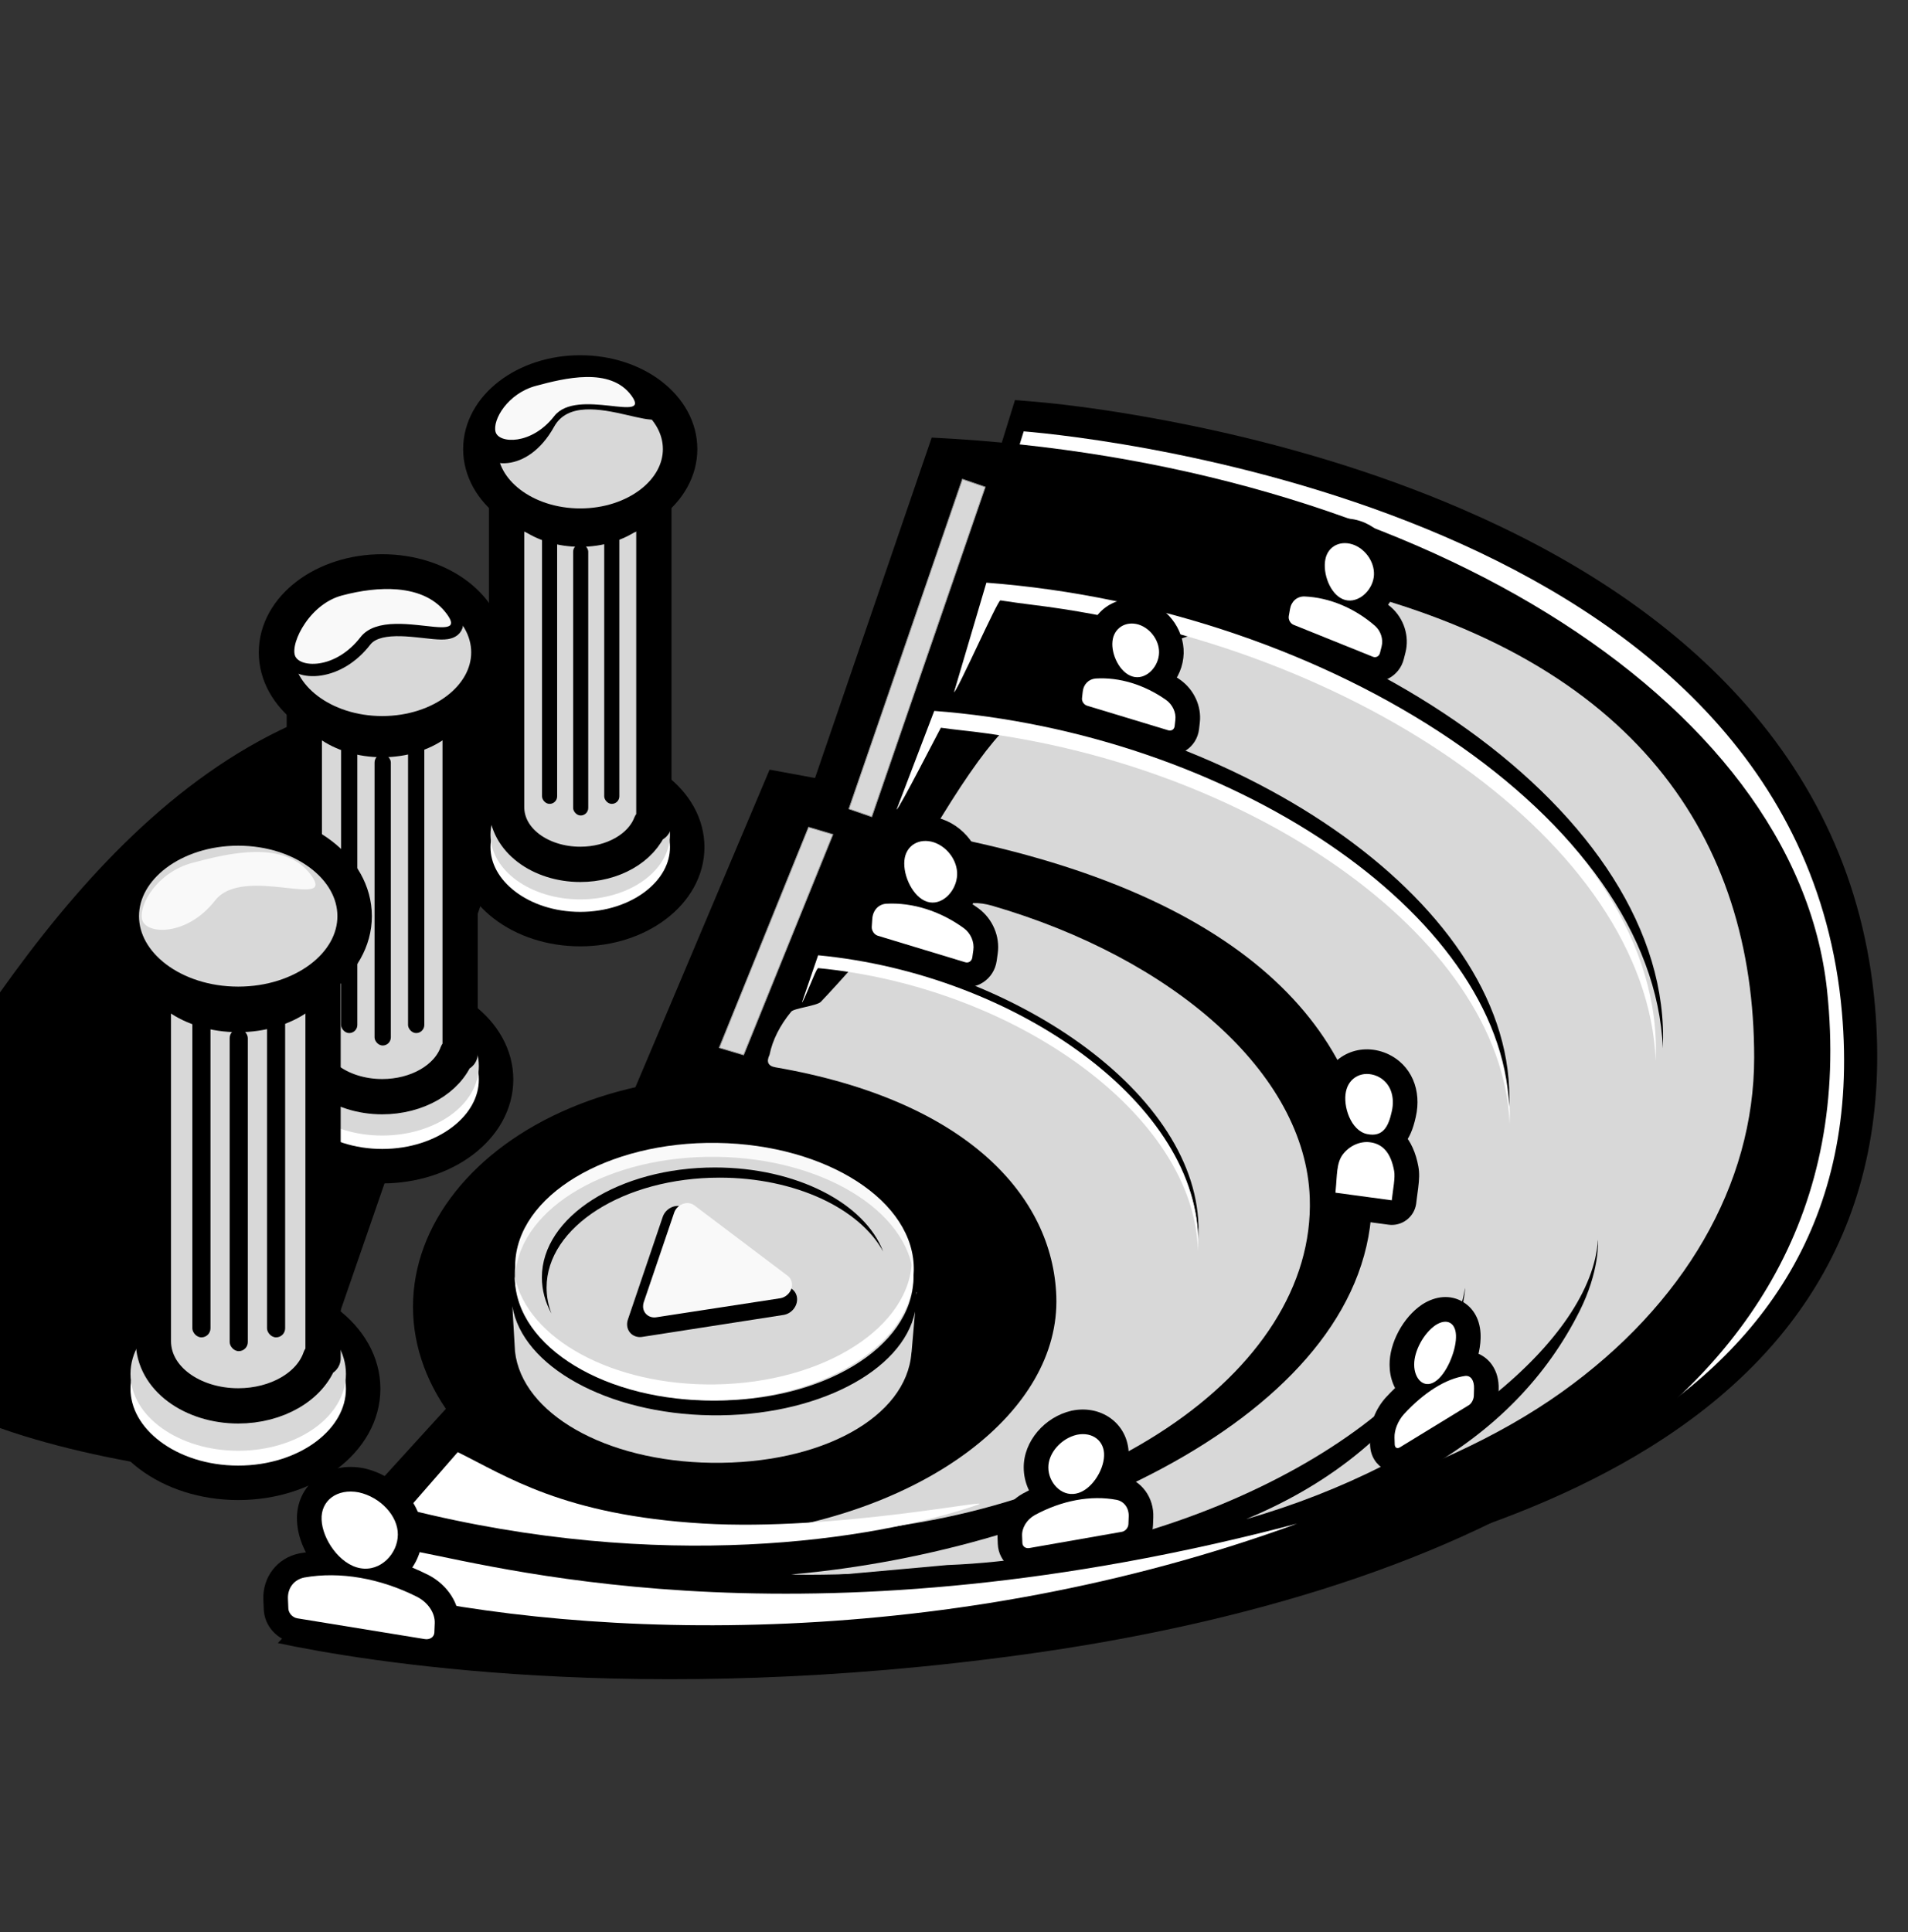 <?xml version="1.0" encoding="UTF-8"?>
<svg width="2326px" height="2355px" viewBox="0 0 2326 2355" version="1.1" xmlns="http://www.w3.org/2000/svg" xmlns:xlink="http://www.w3.org/1999/xlink">
    <rect x="0" y="0" width="2326" height="2355" fill="#333333" stroke="none"/>
    <!-- Generator: Sketch 53.2 (72643) - https://sketchapp.com -->
    <title>Blog_illustrations Copy 4</title>
    <desc>Created with Sketch.</desc>
    <g id="Blog_illustrations-Copy-4" stroke="none" stroke-width="1" fill="none" fill-rule="evenodd">
        <g id="Group-3" transform="translate(-184, 435)">
            <path d="M129.117,1240.78 L416.294,410.294 C571.445,423.573 752.994,455.978 853.821,521.816 C942.548,579.752 964.372,666.367 911.791,749.847 C780.933,957.602 590.639,1307.374 271.26,1361.895 C176.235,1378.116 67.607,1332.091 4.17443857e-13,1312.043 L129.117,1240.78 Z" id="Path-Copy-10" stroke="#000000" stroke-width="10" fill="#000000" transform="translate(470, 887.794) rotate(180) translate(-470, -887.794) "></path>
            <ellipse id="Oval" fill="#000000" cx="1071.969" cy="1157.736" rx="384.5" ry="280"></ellipse>
            <path d="M728.42,1357.544 L878.581,1189.04 C970.101,1062.726 1029.695,966.551 1057.131,901.333 L1071.721,866.651 C1096.198,808.464 1153.195,672.386 1242.704,458.437 L1250.466,439.884 L1298.236,450.13 L1421.332,52.618 L1440.703,54.204 C1487.951,58.072 1555.157,67.216 1631.52,82.746 C1746.684,106.167 1860.071,139.69 1965.433,185.1 C2098.183,242.314 2210.401,315.166 2295.774,405.697 C2396.225,512.216 2456.467,640.181 2469.703,790.651 C2480.973,918.785 2457.725,1029.787 2402.511,1124.356 C2352.241,1210.456 2276.216,1281.783 2177.112,1340.001 C2089.886,1391.241 1985.762,1431.818 1865.772,1463.646 C1764.91,1490.4 1655.395,1510.408 1533.062,1526.068 C1339.886,1550.797 1158.505,1554.202 991.545,1541.082 C926.743,1535.99 866.561,1528.566 811.299,1519.405 C769.211,1512.428 732.771,1504.924 702.097,1497.447 L662.474,1487.79 L763.6,1376.618 L728.42,1357.544 Z" id="Path" fill="#000000" fill-rule="nonzero"></path>
            <path d="M1431.957,90.775 L1309.204,487.293 L1259.896,476.714 C1171.212,688.755 1114.741,823.617 1090.482,881.3 L1076.028,915.67 C1047.898,982.559 987.801,1079.518 895.737,1206.547 L766.317,1351.819 L801.452,1370.875 L707.852,1473.802 C799.493,1496.146 1099.256,1555.856 1522.368,1501.677 C1945.481,1447.498 2474.12,1306.741 2429.453,798.782 C2375.773,188.317 1521.816,98.135 1431.957,90.775 Z" id="Path" fill="#FFFFFF" fill-rule="nonzero"></path>
            <path d="M1332.947,96.007 C1916.341,134.783 2380.843,432.266 2412.516,788.426 C2460.278,1325.502 1895.727,1523.377 1422.104,1580.648 C948.482,1637.919 612.934,1574.801 510.354,1551.183 L615.127,1442.383 L575.798,1422.24 L720.668,1268.679 C823.722,1134.402 890.993,1031.911 922.481,961.206 C927.388,950.189 932.781,938.078 938.661,924.875 C965.816,863.901 1029.028,721.345 1128.299,497.206 L1183.493,508.388 L1332.947,96.007 Z" id="Path" fill="#000000" transform="translate(1462.854, 850.007) rotate(-1) translate(-1462.854, -850.007) "></path>
            <path d="M1682.863,334 C1751.817,339.167 1750.997,265.559 1813.601,280.736 C2177.953,369.062 2322.469,587.24 2322.469,854.049 C2322.469,1009.443 2236.51,1155.62 2088.178,1261.609 C1776.936,1484 1184.12,1486.61 1148.601,1484 C1480.55,1455.142 1856.469,1281.982 1856.469,1025.461 C1856.469,821.485 1698.185,650.673 1319.596,580.893 C1353.537,523.84 1381.519,483.352 1403.543,459.43 C1424.946,436.183 1503.925,447.975 1517,429 C1546.689,385.912 1613.909,328.833 1682.863,334 Z" id="Path" fill="#D8D8D8"></path>
            <path d="M1403.543,296.786 C1400.267,296.412 1350.305,409.064 1347,408.736 L1387.807,270.736 C1810.18,302.393 2202.688,563.28 2202.688,844.138 C2202.688,848.684 2202.602,853.216 2202.431,857.736 C2191.57,593.915 1837.559,350.541 1443.019,302.238 C1430.801,300.742 1417.643,298.925 1403.543,296.786 Z" id="Path" fill="#FFFFFF"></path>
            <path d="M1277,551.814 L1323.588,429.736 C1686.94,456.971 2024.601,681.414 2024.601,923.038 C2024.601,926.948 2024.527,930.848 2024.38,934.736 C2014.895,704.335 1701.211,492.062 1355.657,455.067 C1348.549,454.306 1340.33,453.283 1331,452 C1330.728,451.969 1279.57,552.064 1277,551.814 Z" id="Path" fill="#FFFFFF"></path>
            <path d="M1321.303,432.706 C1318.479,432.386 1315.643,432.086 1312.794,431.806 L1321.815,409 C1685.775,436.235 2024,660.678 2024,902.302 C2024,906.213 2023.926,910.112 2023.779,914 L2023.779,914 C2013.985,676.491 1680.389,458.244 1321.815,431.412 L1321.303,432.706 Z" id="Combined-Shape-Copy-8" fill="#000000"></path>
            <g id="Group-17" transform="translate(1666.689, 1280.058) rotate(1) translate(-1666.689, -1280.058) translate(1204.689, 1067.058)" fill="#000000">
                <path d="M923.726,0.935 C924.064,3.496 926.131,39.886 902.813,88.343 C826.998,245.893 659.2,358.264 349.101,397.024 C288.223,410.369 220.123,419.396 144.138,423.669 L0.92,425.935 C2.593,425.811 48.15,420.907 137.591,411.221 C453.577,393.45 743.883,209.981 762.728,62.258 C762.857,64.832 761.969,101.258 734.766,148.197 C686.114,232.148 610.792,300.791 500.825,348.902 C737.827,276.61 918.154,122.341 923.726,0.935 Z" id="Path"></path>
            </g>
            <path d="M1384.483,277.038 C1381.16,276.664 1377.821,276.314 1374.469,275.988 L1385.251,248.736 C1813.466,280.77 2211.402,544.769 2211.402,828.976 C2211.402,833.576 2211.315,838.163 2211.142,842.736 L2211.142,842.736 C2199.619,563.368 1807.129,306.658 1385.251,275.097 L1384.483,277.038 Z" id="Combined-Shape-Copy-12" fill="#000000"></path>
            <g id="Group-16" transform="translate(1422.561, 995.028) rotate(-2) translate(-1422.561, -995.028) translate(1065.061, 564.028)">
                <path d="M186.963,152.332 C260.683,157.621 273.137,82.113 340.051,104.164 C557.226,175.734 714.385,321.133 714.385,473.427 C714.385,687.982 432.605,861.914 85.012,861.914 C60.105,861.914 35.536,861.021 11.385,859.284 C231.712,840.535 401.397,723.824 401.397,582.646 C401.397,460.344 300.618,340.135 68.976,291.737 C60.06,289.874 57.821,284.732 62.257,276.31 C66.626,258.261 76.068,241.001 90.583,224.531 C94.034,220.615 122.217,218.534 126.975,213.931 C137.015,204.218 157.011,183.685 186.963,152.332 Z" id="Path" fill="#D8D8D8"></path>
                <g id="Group" transform="translate(341.629, 337.819) rotate(3) translate(-341.629, -337.819) translate(97.129, 154.819)">
                    <path d="M6.365,18.114 C4.427,17.89 2.481,17.679 0.527,17.483 L6.934,1.128 C256.763,20.004 488.927,175.558 488.927,343.02 C488.927,345.731 488.877,348.433 488.776,351.128 L488.776,351.128 C482.053,186.517 253.066,35.257 6.934,16.661 L6.365,18.114 Z" id="Combined-Shape-Copy-10" fill="#000000"></path>
                    <path d="M0.714,71.569 L19.42,13.788 C262.667,32.772 488.714,189.215 488.714,357.634 C488.714,360.36 488.665,363.078 488.566,365.788 C482.021,200.237 259.068,48.113 19.42,29.41 L19.07,30.335 C17.182,30.112 2.618,71.764 0.714,71.569 Z" id="Path-Copy-4" fill="#FFFFFF"></path>
                </g>
                <path d="M119.524,0.69 L1.364,265.485 L30.659,275.321 L148.82,10.526 L119.524,0.69 Z" id="Rectangle" stroke="#979797" fill="#D8D8D8"></path>
            </g>
            <rect id="Rectangle-Copy-7" stroke="#979797" fill="#D8D8D8" transform="translate(1301.998, 354.793) rotate(19) translate(-1301.998, -354.793) " x="1287.298" y="142.293" width="29.4" height="425"></rect>
            <path d="M690.919,1455.898 C809.251,1478.994 1179.967,1576.498 1765.601,1422 C1342.264,1576.498 908.276,1565.555 638.601,1502.605 L690.919,1455.898 Z" id="Path-Copy" fill="#FFFFFF"></path>
            <path d="M747.219,1310.214 C803.54,1344.254 868.604,1397.885 1037.342,1422.91 C1198.301,1446.782 1403.179,1421.86 1372.42,1429.509 C1241.755,1462.002 981.114,1478.406 680.514,1374.435 L747.219,1310.214 Z" id="Path-Copy-2" fill="#FFFFFF" transform="translate(1028.014, 1382.214) rotate(-5) translate(-1028.014, -1382.214) "></path>
            <g id="Group-20-Copy-3" transform="translate(752, 0.294)">
                <g id="Group-21" transform="translate(0, 0.706)">
                    <ellipse id="Oval-Copy-25" stroke="#000000" stroke-width="42" fill="#FFFFFF" cx="139.359" cy="596.585" rx="130.411" ry="99.879"></ellipse>
                    <ellipse id="Oval-Copy-26" fill="#D8D8D8" cx="139.359" cy="581.353" rx="109.411" ry="78.879"></ellipse>
                    <path d="M225.174,568.581 C213.749,597.887 178.84,617.541 139.359,617.541 C91.064,617.541 49.612,588.134 49.612,547.625 C49.612,547.395 49.614,547.165 49.616,546.935 L49.612,102.356 L229.105,102.356 L229.105,568.581 L225.174,568.581 Z" id="Combined-Shape" stroke="#000000" stroke-width="43" fill="#D8D8D8" stroke-linecap="round" stroke-linejoin="round"></path>
                    <ellipse id="Oval-Copy-21" fill="#000000" cx="139.359" cy="158.128" rx="100.745" ry="72.351"></ellipse>
                    <ellipse id="Oval-Copy-17" stroke="#000000" stroke-width="42" fill="#D8D8D8" cx="139.359" cy="111.344" rx="121.745" ry="93.351"></ellipse>
                    <path d="M103.96,80.129 C150.706,31.669 251.242,152.259 230.748,79.961 C210.254,7.663 138.785,31.685 92.103,31.746 C45.421,31.808 7.549,53.526 7.514,80.256 C7.479,106.986 57.214,128.588 103.96,80.129 Z" id="Oval-Copy-27" fill="#000000" transform="translate(120.491, 68.406) rotate(-15) translate(-120.491, -68.406) "></path>
                    <rect id="Rectangle" fill="#000000" x="168.607" y="213.071" width="18.416" height="330.747" rx="9.208"></rect>
                    <rect id="Rectangle-Copy-8" fill="#000000" x="130.692" y="227.214" width="18.416" height="330.747" rx="9.208"></rect>
                    <rect id="Rectangle-Copy-9" fill="#000000" x="92.778" y="213.071" width="18.416" height="330.747" rx="9.208"></rect>
                </g>
                <path d="M103.919,69.08 C139.752,41.944 217.062,109.599 201.251,69.061 C185.44,28.523 127.81,27.638 91.973,27.646 C56.136,27.653 29.878,54.112 29.88,69.095 C29.881,84.078 68.085,96.216 103.919,69.08 Z" id="Oval-Copy-29" fill="#F9F9F9" transform="translate(116.618, 56.421) rotate(-15) translate(-116.618, -56.421) "></path>
            </g>
            <g id="Group-20-Copy-2" transform="translate(529, 259.294)">
                <g id="Group-21" transform="translate(3, 22.706)">
                    <ellipse id="Oval-Copy-25" stroke="#000000" stroke-width="42" fill="#FFFFFF" cx="117.947" cy="598.788" rx="138.808" ry="105.635"></ellipse>
                    <ellipse id="Oval-Copy-26" fill="#D8D8D8" cx="117.947" cy="582.445" rx="117.808" ry="84.635"></ellipse>
                    <path d="M209.185,567.173 C197.551,598.527 160.27,619.705 117.947,619.705 C66.767,619.705 22.963,588.738 22.963,546.257 C22.963,546.012 22.964,545.768 22.967,545.525 L22.962,70.064 L212.93,70.064 L212.93,567.173 L209.185,567.173 Z" id="Combined-Shape" stroke="#000000" stroke-width="43" fill="#D8D8D8" stroke-linecap="round" stroke-linejoin="round"></path>
                    <ellipse id="Oval-Copy-21" fill="#000000" cx="117.947" cy="128.336" rx="108.476" ry="77.63"></ellipse>
                    <ellipse id="Oval-Copy-17" stroke="#000000" stroke-width="42" fill="#D8D8D8" cx="117.947" cy="78.139" rx="129.476" ry="98.63"></ellipse>
                    <rect id="Rectangle" fill="#000000" x="149.44" y="187.289" width="19.829" height="354.882" rx="9.914"></rect>
                    <rect id="Rectangle-Copy-8" fill="#000000" x="108.615" y="202.465" width="19.829" height="354.882" rx="9.914"></rect>
                    <rect id="Rectangle-Copy-9" fill="#000000" x="67.791" y="187.289" width="19.829" height="354.882" rx="9.914"></rect>
                </g>
                <path d="M93.729,85.299 C73.917,100.391 51.642,106.739 31.853,104.583 C13.076,102.537 -1.254,92.715 -1.259,79.328 C-1.263,67.973 8.713,52.435 23.381,39.824 C39.906,25.615 60.082,16.863 80.415,16.865 C105.35,16.867 129.621,20.199 150.276,27.666 C176.978,37.319 196.187,53.355 205.215,76.63 C208.179,84.272 209.012,89.923 206.998,94.613 C204.449,100.547 198.886,102.428 192.172,101.671 C188.099,101.211 183.291,99.815 176.502,97.325 C172.93,96.015 159.325,90.694 157.79,90.109 C148.117,86.42 140.569,83.898 133.317,82.093 C115.703,77.709 102.658,78.497 93.729,85.299 Z" id="Oval-Copy-28" stroke="#000000" stroke-width="15" fill="#F9F9F9" transform="translate(103.412, 60.924) rotate(-15) translate(-103.412, -60.924) "></path>
            </g>
            <g id="Group-20-Copy" transform="translate(343, 579.294)">
                <g id="Group-21" transform="translate(0, 0.706)">
                    <ellipse id="Oval-Copy-25" stroke="#000000" stroke-width="42" fill="#FFFFFF" cx="131.402" cy="677.719" rx="152.328" ry="114.641"></ellipse>
                    <ellipse id="Oval-Copy-26" fill="#D8D8D8" cx="131.402" cy="659.636" rx="131.328" ry="93.641"></ellipse>
                    <path d="M231.326,640.451 C219.379,675.007 178.291,698.573 131.402,698.573 C75.583,698.573 27.985,665.176 27.985,619.596 C27.985,619.331 27.987,619.065 27.99,618.8 L27.985,95.016 L234.819,95.016 L234.819,640.451 L231.326,640.451 Z" id="Combined-Shape" stroke="#000000" stroke-width="43" fill="#D8D8D8" stroke-linecap="round" stroke-linejoin="round"></path>
                    <ellipse id="Oval-Copy-21" fill="#000000" cx="131.402" cy="157.202" rx="120.926" ry="85.892"></ellipse>
                    <ellipse id="Oval-Copy-17" stroke="#000000" stroke-width="42" fill="#D8D8D8" cx="131.402" cy="101.663" rx="141.926" ry="106.892"></ellipse>
                    <path d="M98.593,79.002 C143.051,45.396 239.202,129.492 219.488,79.16 C199.774,28.827 128.191,27.622 83.678,27.564 C39.166,27.506 6.6,60.29 6.63,78.882 C6.66,97.474 54.135,112.608 98.593,79.002 Z" id="Oval-Copy-27" fill="#F9F9F9" transform="translate(114.374, 63.241) rotate(-15) translate(-114.374, -63.241) "></path>
                    <rect id="Rectangle" fill="#000000" x="166.51" y="222.428" width="22.105" height="392.648" rx="11.052"></rect>
                    <rect id="Rectangle-Copy-8" fill="#000000" x="121" y="239.219" width="22.105" height="392.648" rx="11.052"></rect>
                    <rect id="Rectangle-Copy-9" fill="#000000" x="75.49" y="222.428" width="22.105" height="392.648" rx="11.052"></rect>
                </g>
            </g>
            <g id="Group-20" transform="translate(808.601, 958)">
                <path d="M3.20110605e-12,199.056 C11.946,272.141 115.423,330.31 242.602,332.072 C369.946,333.836 476.028,278.423 490.964,205.573 L486.752,254.327 L486.47,256.166 C480.374,334.516 376.413,391.812 242.796,389.956 C113.092,388.154 11.712,329.653 3.24,254.327 L3.19966276e-12,199.056 Z M492.564,182 L493,182 L492.722,185.221 C492.689,184.144 492.636,183.071 492.564,182 Z" id="Combined-Shape" fill="#D8D8D8"></path>
                <path d="M242.847,313.957 C108.654,311.986 1.28,242.355 3.021,158.432 C4.762,74.508 114.959,8.072 249.153,10.043 C383.346,12.014 490.72,81.645 488.979,165.568 C487.238,249.492 377.041,315.928 242.847,313.957 Z" id="Oval-Copy-18" fill="#D8D8D8"></path>
                <path d="M3.773,158.937 C3.467,155.463 3.347,151.96 3.42,148.432 C5.161,64.508 115.358,-1.928 249.552,0.043 C383.746,2.014 491.12,71.645 489.378,155.568 C489.333,157.745 489.215,159.91 489.026,162.063 C482.043,82.909 378.104,18.931 249.552,17.043 C118.839,15.123 10.894,78.107 3.773,158.937 Z" id="Combined-Shape" fill="#F9F9F9"></path>
                <path d="M3.001,292.053 C2.998,291.263 3.004,290.471 3.021,289.679 C4.762,205.615 114.959,139.069 249.153,141.043 C383.346,143.017 490.72,212.764 488.979,296.828 C488.859,302.641 488.22,308.371 487.09,314 C486.783,231.001 380.171,162.545 247.243,160.589 C122.33,158.752 18.209,216.285 3.001,292.053 L3.001,292.053 Z" id="Path" fill="#FFFFFF" transform="translate(246, 227.5) scale(1, -1) translate(-246, -227.5) "></path>
                <path d="M36,105.593 C58.362,164.354 141.683,208 241.05,208 C357.554,208 452,148.001 452,73.989 C452,58.58 447.907,43.779 440.373,30 C444.229,40.134 446.273,50.718 446.273,61.605 C446.273,135.617 351.827,195.616 235.323,195.616 C143.073,195.616 64.654,157.999 36,105.593 Z" id="Combined-Shape" fill="#000000" transform="translate(244, 119) scale(-1, -1) translate(-244, -119) "></path>
                <path d="M336.616,190.937 L174.842,255.731 C165.76,259.369 156.28,254.918 153.667,245.79 C153.058,243.664 152.864,241.393 153.094,239.104 L166.305,107.691 C167.293,97.866 175.713,89.945 185.111,90 C187.301,90.013 189.426,90.468 191.369,91.339 L339.932,157.957 C348.272,161.697 351.431,172.095 346.987,181.181 C344.809,185.634 341.067,189.154 336.616,190.937 Z" id="Triangle-2" fill="#000000" transform="translate(251, 173.5) rotate(13) translate(-251, -173.5) "></path>
                <path d="M331.71,172.936 L189.915,229.441 C181.955,232.613 173.645,228.732 171.355,220.772 C170.821,218.917 170.651,216.937 170.852,214.941 L182.432,100.341 C183.298,91.772 190.678,84.865 198.916,84.913 C200.835,84.924 202.698,85.321 204.401,86.08 L334.616,144.176 C341.926,147.437 344.695,156.505 340.8,164.429 C338.891,168.312 335.611,171.382 331.71,172.936 Z" id="Triangle-2-Copy" fill="#F9F9F9" transform="translate(256.667, 157.73) rotate(13) translate(-256.667, -157.73) "></path>
            </g>
        </g>
        <g id="Group-2-Copy" transform="translate(320, 632)" fill-rule="nonzero">
            <path d="M1101.525,209.865 C1087.888,221.735 1069.799,226.658 1051.912,221.292 C1022.019,212.325 1002.987,176.637 1006.38,146.255 C1010.047,111.658 1042.664,90.717 1076.092,100.348 L1076.407,100.438 L1076.72,100.536 C1106.092,109.697 1126.283,139.77 1122.56,170.049 C1120.767,185.336 1113.053,199.83 1101.525,209.865 Z M969.236,215.54 L970.136,207.569 C972.663,184.62 990.264,166.969 1013.341,165.108 L1013.623,165.085 L1013.904,165.068 C1049.764,162.855 1086.801,174.122 1118.726,196.54 L1118.849,196.626 L1118.97,196.713 C1135.463,208.541 1144.95,228.644 1142.669,248.554 L1141.772,256.497 C1139.196,279.3 1117.001,293.371 1095.398,286.824 L996.597,256.879 C978.986,251.542 967.15,234.009 969.236,215.54 Z" id="Shape" fill="#000000"></path>
            <path d="M999.046,218.907 C998.602,222.841 1001.401,226.988 1005.299,228.169 L1104.1,258.114 C1107.998,259.295 1111.517,257.063 1111.962,253.129 L1112.859,245.187 C1113.874,236.323 1109.346,226.728 1101.486,221.091 C1074.966,202.469 1044.599,193.231 1015.752,195.011 C1007.216,195.699 1000.93,202.003 999.956,210.851 L999.046,218.907 Z" id="Path" fill="#FFFFFF"></path>
            <path d="M1092.774,166.471 C1094.748,150.79 1083.563,134.096 1067.787,129.175 C1051.969,124.618 1037.832,133.716 1036.204,149.501 C1034.383,165.41 1044.912,187.871 1060.532,192.557 C1076.152,197.243 1090.953,182.379 1092.774,166.471 Z" id="Path" fill="#FFFFFF"></path>
            <path d="M1357.043,119.782 C1341.876,130.259 1323.092,133.326 1305.588,126.046 L1305.487,126.004 C1276.096,113.656 1260.059,74.747 1266.309,43.869 C1273.407,7.93 1310.052,-9.278 1343.67,5.086 L1343.912,5.189 L1344.152,5.297 C1373.478,18.44 1390.953,51.554 1383.151,82.095 C1379.396,97.241 1369.835,110.945 1357.043,119.782 Z M1221.567,113.803 L1221.572,113.777 L1223.069,105.211 C1227.186,81.441 1246.807,64.426 1271.024,65.015 L1271.301,65.021 L1271.579,65.033 C1308.761,66.625 1345.769,82.045 1375.744,108.008 L1375.851,108.1 L1375.957,108.194 C1391.508,121.921 1398.461,143.492 1393.36,163.378 L1391.347,171.322 C1385.988,192.563 1363.599,204.534 1342.893,196.513 L1342.706,196.44 L1245.524,157.29 L1245.35,157.217 C1228.482,150.175 1218.439,131.792 1221.567,113.803 Z" id="Shape-Copy" fill="#000000"></path>
            <path d="M1251.123,118.942 C1250.392,123.15 1252.986,127.896 1256.908,129.533 L1353.73,168.539 C1357.447,169.979 1361.261,167.935 1362.259,163.983 L1364.279,156.01 C1366.558,147.123 1363.328,137.062 1356.103,130.684 C1331.205,109.12 1300.628,96.305 1270.295,95.006 C1261.3,94.787 1254.265,100.882 1252.628,110.332 L1251.123,118.942 Z" id="Path" fill="#FFFFFF"></path>
            <path d="M1354.058,74.771 C1358.193,58.825 1348.335,40.047 1331.883,32.673 C1315.217,25.552 1298.97,33.136 1295.727,49.751 C1292.299,66.505 1301.262,91.689 1317.107,98.346 C1332.83,104.884 1350.092,91.007 1354.058,74.771 Z" id="Path" fill="#FFFFFF"></path>
            <path d="M853.647,483.844 C839.161,496.46 820.073,501.633 801.262,495.709 L801.157,495.676 C769.942,485.719 749.58,446.785 752.651,414.159 C756.036,376.26 791.76,354.431 827.913,366.209 L828.167,366.292 L828.42,366.379 C859.729,377.201 880.844,409.806 876.202,442.013 C874.008,458.058 865.755,473.298 853.647,483.844 Z M712.789,495.584 L712.791,495.558 L713.432,486.066 C715.078,461.154 733.189,441.421 758.177,439.584 L758.462,439.563 L758.748,439.547 C797.991,437.413 838.525,450.237 872.772,475.139 L872.887,475.222 L873.001,475.306 C890.112,487.997 899.293,509.47 896.277,530.341 L895.021,539.208 C891.912,561.321 870.476,576.054 848.477,569.71 L848.28,569.654 L741.125,537.166 L740.942,537.108 C723.317,531.518 711.568,513.902 712.789,495.584 Z" id="Shape-Copy-2" fill="#000000"></path>
            <path d="M846.493,437.84 C849.094,420.213 836.697,400.982 818.62,394.733 C800.347,388.781 784.119,398.644 782.526,416.899 C780.755,435.324 792.912,461.557 810.274,467.095 C827.492,472.517 844.101,455.762 846.493,437.84 Z" id="Path" fill="#FFFFFF"></path>
            <path d="M742.723,497.58 C742.412,502.24 745.681,507.138 750.012,508.512 L856.789,540.885 C860.882,542.065 864.693,539.44 865.313,535.031 L866.573,526.135 C868.006,516.217 863.479,505.595 855.13,499.403 C826.401,478.514 792.625,467.749 760.377,469.503 C750.833,470.205 744.058,477.579 743.367,488.043 L742.723,497.58 Z" id="Path" fill="#FFFFFF"></path>
            <path d="M997.504,1217.942 C959.957,1225.391 928.222,1193.408 928.003,1157.07 C927.653,1124.77 953.576,1095.032 986.124,1087.525 L986.5,1087.438 L986.878,1087.361 C1024.572,1079.682 1057.651,1105.615 1055.939,1143.892 C1054.729,1176.301 1029.596,1211.644 997.504,1217.942 Z M940.27,1284.368 C918.42,1288.347 897.308,1273.046 896.383,1249.836 L896.382,1249.804 L896.042,1241.044 C895.176,1219.589 907.633,1199.309 926.742,1188.546 L926.934,1188.438 L927.127,1188.333 C965.864,1167.258 1008.493,1159.328 1047.092,1166.686 L1047.499,1166.763 L1047.903,1166.852 C1071.797,1172.094 1086.964,1193.453 1085.955,1217.695 L1085.602,1226.8 C1084.899,1245.323 1071.05,1261.541 1052.592,1264.672 L940.27,1284.368 Z" id="Shape-Copy-3" fill="#000000"></path>
            <path d="M1025.963,1142.661 C1026.833,1124.524 1012.106,1112.838 992.866,1116.758 C973.456,1121.235 957.769,1139.253 958.003,1156.816 C958.069,1174.549 973.267,1192.187 991.697,1188.51 C1009.969,1184.948 1025.339,1160.876 1025.963,1142.661 Z" id="Path" fill="#FFFFFF"></path>
            <path d="M926.359,1248.641 C926.53,1252.935 930.386,1255.707 934.959,1254.842 L1047.522,1235.103 C1051.83,1234.4 1055.452,1230.177 1055.623,1225.662 L1055.978,1216.531 C1056.403,1206.308 1050.66,1198.17 1041.474,1196.155 C1009.911,1190.138 974.25,1196.848 941.464,1214.685 C931.779,1220.14 925.627,1230.155 926.018,1239.834 L926.359,1248.641 Z" id="Path" fill="#FFFFFF"></path>
            <path d="M1445.321,1077.459 C1427.559,1088.726 1406.371,1087.281 1391.327,1073.647 C1379.935,1063.323 1374.077,1047.847 1374.002,1031.614 C1373.769,1004.673 1390.596,973.62 1413.352,958.243 L1413.65,958.041 L1413.953,957.847 C1429.837,947.659 1448.288,945.408 1464.056,955.21 C1479.083,964.552 1485.594,981.092 1484.958,999.377 C1484.156,1027.403 1467.639,1063.353 1445.321,1077.459 Z M1402.444,1157.561 C1379.357,1171.881 1351.132,1156.55 1350.283,1129.503 L1350.282,1129.477 L1350.028,1121.165 C1349.479,1103.874 1357.052,1085.098 1369.249,1071.559 L1369.361,1071.434 L1369.475,1071.311 C1398.316,1040.004 1430.702,1019.757 1461.975,1015.349 L1462.516,1015.273 L1463.06,1015.217 C1477.331,1013.733 1490.687,1019.934 1498.816,1031.513 C1504.868,1040.135 1507.317,1050.482 1506.97,1061.32 L1506.706,1070.162 C1506.294,1084.271 1498.597,1098.851 1486.236,1106.326 L1402.444,1157.561 Z" id="Shape-Copy-6" fill="#000000"></path>
            <path d="M113.438,1308.864 C75.186,1301.804 43.587,1259.956 42.081,1221.636 C41.068,1200.401 50.019,1181.104 66.526,1168.887 C82.022,1157.42 102.278,1153.544 122.969,1157.513 L123.328,1157.581 L123.684,1157.659 C163.309,1166.264 195.444,1200.978 194.998,1238.827 C194.74,1280.88 156.725,1316.956 113.438,1308.864 Z M192.712,1395.386 L37.968,1370.187 C18.115,1367.074 2.374,1349.966 1.546,1329.711 L1.059,1318.063 C-0.179,1290.421 17.803,1266.903 45.014,1261.359 L45.393,1261.282 L45.774,1261.215 C95.757,1252.366 151.373,1261.975 202.238,1287.673 L202.427,1287.769 L202.614,1287.867 C225.691,1299.937 241.028,1323.124 239.95,1347.91 L239.482,1359.121 L239.48,1359.155 C238.95,1371.521 232.581,1382.526 222.542,1389.242 C213.782,1395.102 203.108,1397.154 192.712,1395.386 Z" id="Shape" fill="#000000"></path>
            <path d="M1454.973,998.425 C1455.625,980.816 1444.579,973.844 1430.15,983.099 C1415.592,992.937 1403.827,1014.67 1404.002,1031.414 C1404.052,1048.369 1415.45,1060.904 1429.273,1052.112 C1442.977,1043.475 1454.505,1016.039 1454.973,998.425 Z" id="Path" fill="#FFFFFF"></path>
            <path d="M1380.268,1128.562 C1380.396,1132.632 1383.273,1134.181 1386.685,1132.033 L1470.674,1080.677 C1473.889,1078.762 1476.591,1073.668 1476.719,1069.287 L1476.984,1060.425 C1477.301,1050.495 1473.015,1044.343 1466.162,1045.056 C1442.611,1048.375 1416.002,1065.083 1391.539,1091.638 C1384.312,1099.66 1379.722,1111.039 1380.013,1120.211 L1380.268,1128.562 Z" id="Path" fill="#FFFFFF"></path>
            <path d="M72.053,1220.331 C72.906,1243.786 93.927,1274.782 118.917,1279.368 C144.123,1284.104 164.908,1261.392 164.999,1238.557 C165.318,1215.942 143.865,1192.74 117.318,1186.975 C91.005,1181.928 70.864,1196.976 72.053,1220.331 Z" id="Path" fill="#FFFFFF"></path>
            <path d="M209.508,1357.869 L209.978,1346.607 C210.517,1334.231 202.045,1321.425 188.71,1314.45 C143.566,1291.642 94.463,1283.062 51.003,1290.756 C38.356,1293.332 30.448,1303.738 31.033,1316.81 L31.521,1328.486 C31.757,1334.26 36.744,1339.66 42.676,1340.558 L197.667,1365.798 C203.964,1366.904 209.272,1363.36 209.508,1357.869 Z" id="Path" fill="#FFFFFF"></path>
            <path d="M1278.461,815.101 C1278.742,812.369 1278.892,810.405 1279.286,804.633 C1279.979,794.507 1280.476,789.568 1281.729,783.349 C1283.728,773.433 1287.201,764.749 1293.087,756.991 C1307.524,737.963 1330.8,727.769 1353.228,730.408 C1383.942,734.023 1403.012,756.089 1409.121,789.996 C1410.539,797.866 1410.199,805.511 1408.839,816.357 C1408.638,817.965 1408.423,819.566 1408.132,821.652 C1407.135,828.824 1407.143,828.766 1406.961,830.537 C1406.802,832.073 1406.618,833.602 1406.407,835.123 C1404.136,851.492 1389.055,862.941 1372.677,860.73 L1303.986,851.456 C1288.336,849.343 1277.004,835.46 1278.068,819.704 C1278.172,818.171 1278.303,816.636 1278.461,815.101 Z M1389.969,764.642 C1377.597,778.589 1359.785,783.723 1340.298,779.608 C1320.226,775.37 1305.64,760.638 1297.278,741.346 C1290.497,725.701 1288.174,707.494 1291.506,692.126 C1299.16,655.813 1335.991,637.534 1370.261,651.936 C1370.462,652.02 1370.662,652.107 1370.861,652.195 C1401.268,665.76 1413.238,697.549 1405.939,729.375 C1402.663,744.219 1398.31,755.239 1389.969,764.642 Z" id="Shape" fill="#000000"></path>
            <path d="M1308.303,818.174 C1308.18,819.364 1308.08,820.548 1308,821.726 L1376.691,831 C1376.853,829.832 1376.996,828.652 1377.119,827.463 C1378.078,818.151 1381.077,803.529 1379.597,795.316 C1375.581,773.028 1365.647,762.077 1349.721,760.203 C1338.497,758.882 1325.402,764.033 1316.987,775.124 C1309.063,785.568 1310.03,801.403 1308.303,818.174 Z" id="Path" fill="#FFFFFF"></path>
            <path d="M1376.672,722.782 C1380.714,705.324 1375.76,687.231 1358.639,679.593 C1341.428,672.36 1324.51,680.778 1320.843,698.399 C1316.945,716.135 1326.751,746.086 1346.496,750.255 C1366.242,754.425 1372.774,740.518 1376.672,722.782 Z" id="Path" fill="#FFFFFF"></path>
        </g>
    </g>
</svg>